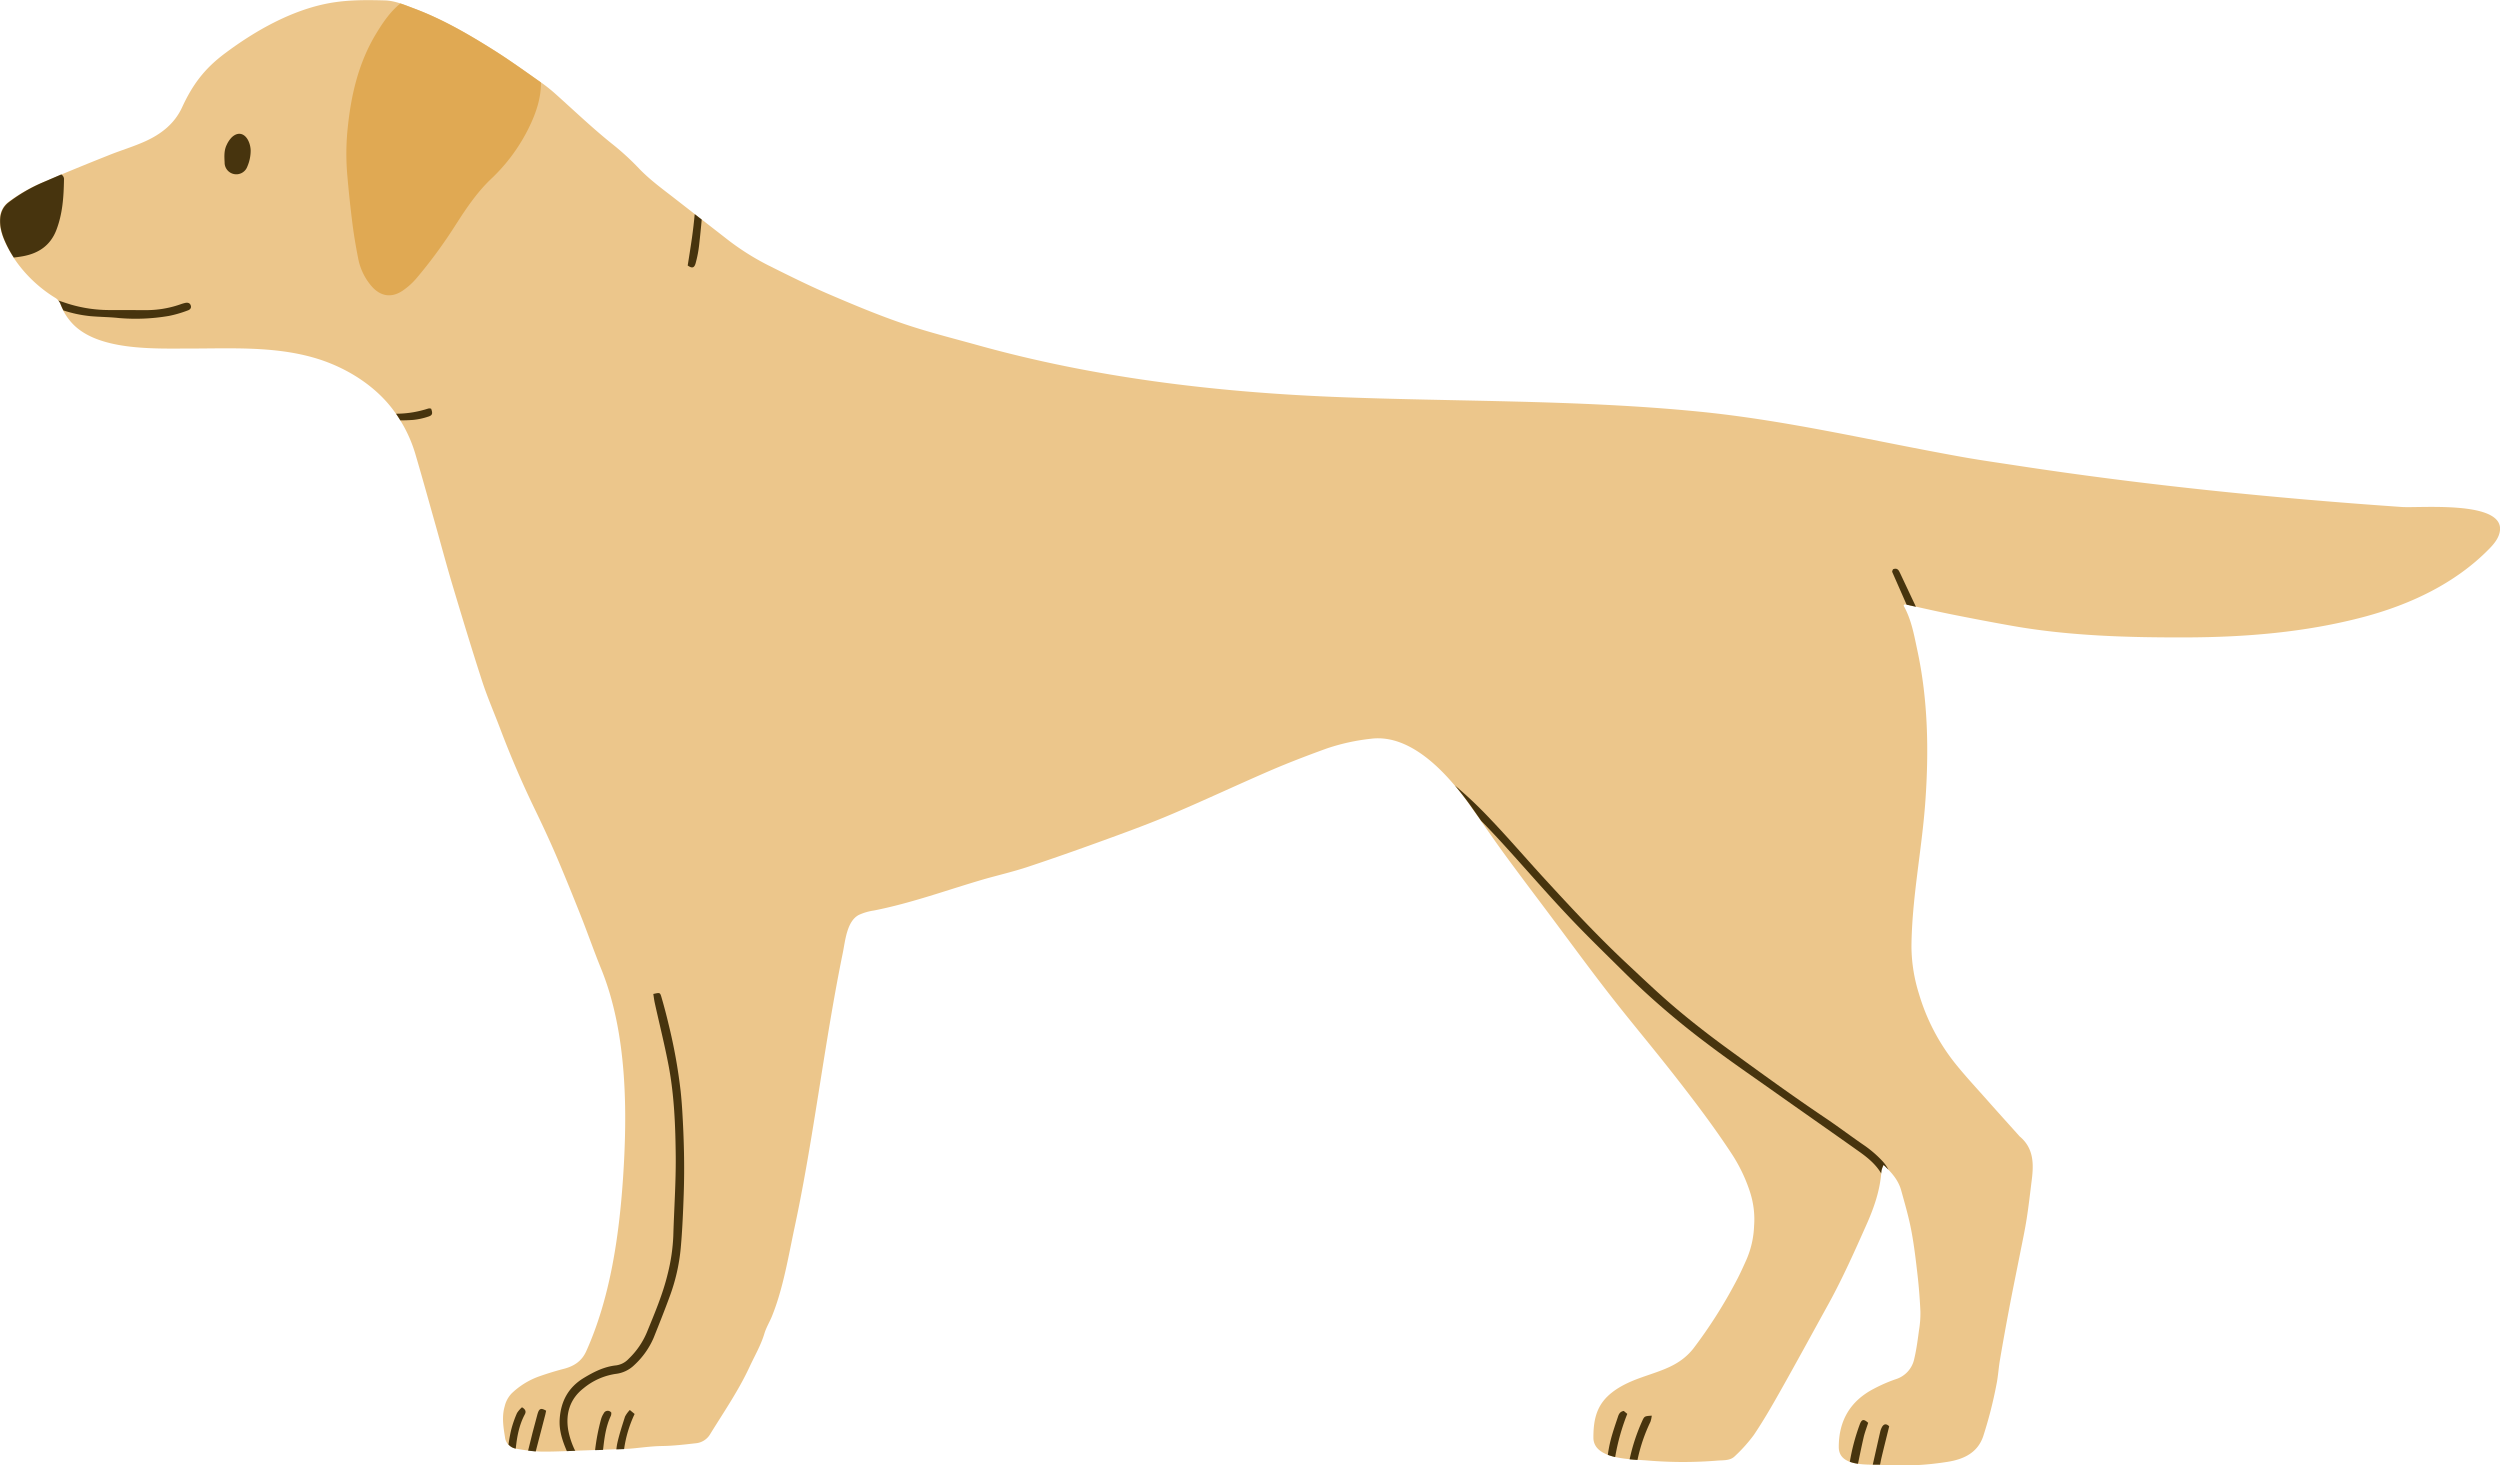 <svg id="Layer_1" data-name="Layer 1" xmlns="http://www.w3.org/2000/svg" viewBox="0 0 916.25 537.03"><defs><style>.cls-1{fill:#ecc68b;}.cls-2{fill:#47340e;}.cls-3{fill:#e0a953;}</style></defs><path class="cls-1" d="M913.32,652.22c-5.77-.1-15,.4-15-6.51,0-9.69,4.21-16.93,13-21.44a56.26,56.26,0,0,1,7.85-3.41A9.93,9.93,0,0,0,926,613.3c.81-3.42,1.26-6.94,1.73-10.43a37.37,37.37,0,0,0,.51-6.75q-.28-6.5-1-13c-.64-5.56-1.27-11.14-2.31-16.64-.94-5-2.36-9.87-3.72-14.77-1-3.69-3.41-6.56-6.48-9.39a9.08,9.08,0,0,0-.78,2.12c-.42,7-2.68,13.5-5.5,19.82-4.33,9.73-8.66,19.47-13.8,28.83-6,10.87-11.9,21.74-18,32.54-3,5.32-6.06,10.61-9.47,15.67a56.19,56.19,0,0,1-6.93,7.74c-1.68,1.71-4.17,1.47-6.29,1.63a155,155,0,0,1-25.4,0c-5.93-.54-20.11-.22-20.17-8.39,0-5.77.85-11,5.27-15.23,3.42-3.25,7.85-5.25,12.32-6.84,7.41-2.65,14-4.22,19.06-10.62a175.93,175.93,0,0,0,15.42-24.17c1.48-2.71,2.74-5.54,4-8.33a34,34,0,0,0,2.82-12.37A32.38,32.38,0,0,0,865.71,552a58.75,58.75,0,0,0-6.46-13.5c-6.79-10.38-14.32-20.26-22-30.05s-15.54-19.11-23.1-28.83c-7.67-9.87-15.05-20-22.54-30-5.42-7.23-10.87-14.42-16.19-21.72-4.24-5.82-8.26-11.8-12.45-17.66-7.73-10.83-21.13-26.07-36.17-24.11a75.68,75.68,0,0,0-16.17,3.57c-6.85,2.48-13.66,5.08-20.35,7.95-12.1,5.22-24,10.82-36.16,16-7.71,3.29-15.59,6.2-23.47,9.07-9.79,3.58-19.62,7.06-29.52,10.35-5.24,1.74-10.66,3-16,4.51-13.54,3.94-26.5,8.75-40.42,11.49a20.4,20.4,0,0,0-5.52,1.61c-4.48,2.33-5,9.64-5.92,14.05-4.54,22.23-7.71,44.7-11.43,67.06-1.85,11.19-3.85,22.35-6.22,33.44-2.28,10.69-4.18,22.44-8.32,32.62-.87,2.11-2.05,4-2.74,6.27-1.29,4.31-3.57,8.17-5.44,12.21-4,8.63-9.37,16.45-14.35,24.51a6.84,6.84,0,0,1-5.52,3.5c-4.12.48-8.22.95-12.39,1-3.67.07-7.33.59-11,.92-.28,0-.55.06-.83.07l-15.77.59c-5.45.18-10.89.51-16.33.47a65.37,65.37,0,0,1-9.32-1.07,4.74,4.74,0,0,1-4.12-4.23c-.61-3.75-1.21-7.52-.11-11.31a10.25,10.25,0,0,1,2.55-4.73,28.32,28.32,0,0,1,10.53-6.39c2.86-1,5.79-1.89,8.74-2.65,3.71-1,6.45-2.83,8.06-6.41,8.73-19.39,12-41.86,13.46-63,1.7-24.9,1.56-53.71-8-77.19-2.65-6.49-4.93-13.11-7.52-19.61-2.92-7.35-5.89-14.68-9-21.95-2.52-5.85-5.22-11.62-8-17.36q-6.94-14.4-12.58-29.34c-2.16-5.7-4.61-11.3-6.49-17.08-3.78-11.66-7.33-23.4-10.85-35.14-2.21-7.39-4.19-14.85-6.28-22.28-2.47-8.73-4.88-17.48-7.45-26.18a50.85,50.85,0,0,0-7.18-14.68c-7-10.08-18.62-17.2-30.51-20.49-14.68-4.07-30.06-3.19-45.14-3.19-12.75,0-33.28.86-42.72-9.11a20.78,20.78,0,0,1-4.44-7.15,4.56,4.56,0,0,0-2.06-2.42c-8.11-5-15.3-12.9-18.81-21.71-1.76-4.45-2.45-10.1,1.82-13.33A59,59,0,0,1,240,182.26c8-3.44,16.15-6.77,24.27-10,4.44-1.79,9.08-3.15,13.43-5.13,5.8-2.64,10.67-6.42,13.42-12.37,3.87-8.38,8.19-14.2,15.74-19.84,11.07-8.29,24.41-15.86,38.22-18.4,6.8-1.24,13.62-1.19,20.44-1,3.7.12,7.16,1.64,10.62,2.94,10.44,3.9,20,9.44,29.33,15.32,6.06,3.82,11.85,8,17.71,12.14a59.81,59.81,0,0,1,5.32,4.33c6.82,6.11,13.43,12.43,20.62,18.15a94.69,94.69,0,0,1,9.5,8.74c4.09,4.26,8.86,7.68,13.48,11.29q9,7,18,14a93.4,93.4,0,0,0,16,10.24c7.26,3.62,14.53,7.26,22,10.48,9,3.86,18,7.64,27.24,10.8,9,3.08,18.22,5.37,27.38,7.92C625,253.66,669,259,713,260.82c44.64,1.82,89.43,1,133.93,5.39,32.9,3.23,64.84,11,97.26,16.75,6.62,1.17,13.28,2.1,19.92,3.12,46.63,7.12,93.47,11.84,140.54,15.1,6.55.45,37.19-2.44,36,8.59-.3,2.7-2.19,5-4.11,6.91-12.28,12.51-28.85,20.31-45.94,24.83-21.1,5.58-43,7.4-64.8,7.47-21.23.06-42.8-.52-63.7-4.2-7.44-1.31-14.86-2.73-22.26-4.21-5.6-1.12-11.17-2.42-16.75-3.62a3.56,3.56,0,0,0-.8,0c-.06.16-.22.37-.17.46,2.85,5.09,3.81,10.77,5,16.31,3.9,18.1,4.24,36.71,2.95,55.11-1.25,17.95-5,35.71-5.11,53.67a59.1,59.1,0,0,0,2.75,17.11,75,75,0,0,0,13.67,26c3.61,4.46,7.55,8.68,11.37,13s7.67,8.57,11.51,12.85a4.89,4.89,0,0,0,.37.41c5.08,4.25,5.17,9.87,4.45,15.7-.61,4.84-1.14,9.7-1.9,14.52-.69,4.38-1.63,8.72-2.49,13.07-1.33,6.75-2.74,13.49-4,20.25q-1.74,9.2-3.31,18.43c-.5,2.94-.66,5.94-1.25,8.86a158.1,158.1,0,0,1-4.85,19c-2,6-7,8.46-13,9.42a112.86,112.86,0,0,1-23.52,1.26Z" transform="translate(-224.41 -115.37)"/><path class="cls-2" d="M245.05,199.71c2.31-6,2.7-12.16,2.81-18.4a2,2,0,0,0-1-2L240,182.26a59,59,0,0,0-12.36,7.22c-4.27,3.23-3.58,8.88-1.82,13.33a40.85,40.85,0,0,0,3.65,6.95c1.08-.12,2.16-.27,3.23-.46C238.49,208.26,242.84,205.39,245.05,199.71Z" transform="translate(-224.41 -115.37)"/><path class="cls-2" d="M918.2,324c-.1.3-.39.7-.29,1,1.74,4,3.52,8,5.28,12l3.41.76q-2.93-6.19-5.83-12.39C920.28,324.28,919.73,323.38,918.2,324Z" transform="translate(-224.41 -115.37)"/><path class="cls-3" d="M362.35,127.55c-6.74,11.07-9.44,23.33-10.63,36a90.55,90.55,0,0,0,0,16.3q.76,8.81,1.87,17.57c.54,4.23,1.25,8.43,2.08,12.61a21.85,21.85,0,0,0,4.92,10.23c3.2,3.7,7.23,4.42,11.32,1.69a25.8,25.8,0,0,0,5.11-4.56,179.29,179.29,0,0,0,14.7-20.1c3.77-5.84,7.64-11.58,12.75-16.42a65.16,65.16,0,0,0,13.75-18.65c2.63-5.34,4.49-10.82,4.46-16.61-5.72-4-11.39-8.12-17.3-11.85-9.34-5.88-18.89-11.42-29.33-15.32-1.62-.61-3.24-1.26-4.89-1.8C367.45,119.63,364.8,123.54,362.35,127.55Z" transform="translate(-224.41 -115.37)"/><path class="cls-2" d="M908,535.39c-4.77-3.25-9.37-6.74-14.18-10-12.21-8.19-24.11-16.84-36-25.5-6.54-4.76-12.94-9.71-19.11-14.92s-11.87-10.67-17.7-16.12c-10.74-10-20.73-20.75-30.64-31.55-6.62-7.21-13-14.67-19.76-21.75a152.34,152.34,0,0,0-13-12.34c2,2.4,3.87,4.81,5.45,7,1.42,2,2.81,4,4.2,6,1.91,1.94,3.79,3.92,5.65,5.91,8.72,9.4,17,19.15,25.82,28.5,6.82,7.28,14,14.21,21.12,21.27a296.5,296.5,0,0,0,30.25,26c7.67,5.83,15.64,11.29,23.52,16.86,10.72,7.59,21.49,15.1,32.2,22.7,3.12,2.21,6.07,4.64,8.06,8,0-.34.07-.67.09-1a9.08,9.08,0,0,1,.78-2.12c.64.59,1.22,1.18,1.8,1.78a13.75,13.75,0,0,0-2.13-3.1A41.69,41.69,0,0,0,908,535.39Z" transform="translate(-224.41 -115.37)"/><path class="cls-2" d="M432.66,639.46c-1-6.07.66-11.44,5.65-15.32A24,24,0,0,1,450,618.91a11.69,11.69,0,0,0,6.86-3.23,29.39,29.39,0,0,0,7.11-10c2-5,4-10,5.83-15a69.32,69.32,0,0,0,4.11-18c.59-6.59.86-13.22,1.09-19.83.34-10.08.08-20.15-.53-30.22-.15-2.44-.34-4.88-.6-7.32a195,195,0,0,0-4.37-24.33q-1.21-5.16-2.7-10.26c-.48-1.63-.61-1.59-2.95-1.06.17,1.09.3,2.22.54,3.32,1.7,7.71,3.63,15.37,5.1,23.12,2.05,10.91,2.47,22,2.58,33.05.08,9.7-.61,19.4-.89,29.11a68,68,0,0,1-2.06,14c-1.79,7.44-4.79,14.46-7.68,21.53a28.94,28.94,0,0,1-6.65,9.61,7.66,7.66,0,0,1-4.57,2.38c-4.35.46-8.1,2.35-11.75,4.55-5.77,3.45-8.5,8.61-8.93,15.09-.29,4.2,1,8,2.62,11.79l3.1-.13a6,6,0,0,1-.39-.7A29.4,29.4,0,0,1,432.66,639.46Z" transform="translate(-224.41 -115.37)"/><path class="cls-2" d="M268.09,231.94a72.06,72.06,0,0,0,18.21-.78,43.5,43.5,0,0,0,6.89-2c.87-.28,1.47-.92,1.12-1.88s-1.18-1.07-2.07-.88a17.12,17.12,0,0,0-1.85.56,37.79,37.79,0,0,1-12.78,2.07L264.05,229a50.73,50.73,0,0,1-13.65-2c-1.55-.45-3.09-1-4.62-1.5a4.34,4.34,0,0,1,.87,1.45,23.79,23.79,0,0,0,1,2.19,46.26,46.26,0,0,0,10,2.11C261.09,231.55,264.61,231.55,268.09,231.94Z" transform="translate(-224.41 -115.37)"/><path class="cls-2" d="M309.29,165.76a9.65,9.65,0,0,0-1.79,2.69c-1,2-.89,4.22-.77,6.39a4.29,4.29,0,0,0,8.3,1.64,14.73,14.73,0,0,0,1.25-5.91,8.79,8.79,0,0,0-.74-3.37C314.26,164.31,311.74,163.39,309.29,165.76Z" transform="translate(-224.41 -115.37)"/><path class="cls-2" d="M476.45,212.68c1.52,1.07,2.39,1,2.9-.8a43,43,0,0,0,1.32-6.93c.34-3,.64-6.06.92-9.1l-2.57-2q-.4,4.33-1,8.64C477.53,205.88,477,209.27,476.45,212.68Z" transform="translate(-224.41 -115.37)"/><path class="cls-2" d="M916.8,638.11c-1-1-1.88-.94-2.55.12a6.5,6.5,0,0,0-.77,2c-.92,4-1.8,8-2.7,11.94l2.54,0h.14c.12-.62.23-1.24.36-1.85C914.74,646.35,915.77,642.33,916.8,638.11Z" transform="translate(-224.41 -115.37)"/><path class="cls-2" d="M909.1,636.84c-1.65-1.49-2.37-1.39-3.12.67a75.27,75.27,0,0,0-3.61,13.61,14.28,14.28,0,0,0,3,.72c.64-3.14,1.28-6.27,2-9.4C907.78,640.53,908.52,638.67,909.1,636.84Z" transform="translate(-224.41 -115.37)"/><path class="cls-2" d="M381.35,268.07c1.56-.48,1.71-1.13,1.08-2.9a2.45,2.45,0,0,0-.79-.12c-.63.13-1.23.37-1.85.52A37.64,37.64,0,0,1,369.56,267c.55.79,1.06,1.61,1.57,2.43,1.52,0,3.05-.05,4.57-.15A25.18,25.18,0,0,0,381.35,268.07Z" transform="translate(-224.41 -115.37)"/><path class="cls-2" d="M819.52,632.48c-1.5.25-1.87,1.33-2.2,2.35-.94,2.83-1.93,5.65-2.65,8.54-.43,1.71-.75,3.45-1,5.2a19.78,19.78,0,0,0,2.7.82,78.21,78.21,0,0,1,4.44-15.83Z" transform="translate(-224.41 -115.37)"/><path class="cls-2" d="M829.78,634.21c-2.56.17-2.69.17-3.47,1.88a69.41,69.41,0,0,0-4.65,14.13c1,.09,2,.17,2.89.23a60.69,60.69,0,0,1,4.75-14A10.81,10.81,0,0,0,829.78,634.21Z" transform="translate(-224.41 -115.37)"/><path class="cls-2" d="M448.45,633.1a1.61,1.61,0,0,0-2.78.28,7.83,7.83,0,0,0-1,2.23,75.71,75.71,0,0,0-2.16,11.25l2.92-.11c.48-4.3,1-8.58,2.91-12.59A3.27,3.27,0,0,0,448.45,633.1Z" transform="translate(-224.41 -115.37)"/><path class="cls-2" d="M455.24,632.13a10.66,10.66,0,0,0-1.76,2.42c-1,3.16-2.06,6.34-2.79,9.58a22.11,22.11,0,0,0-.38,2.44l2.83-.1A44.92,44.92,0,0,1,457,633.59Z" transform="translate(-224.41 -115.37)"/><path class="cls-2" d="M424.57,632.39c-1.83-1.07-2.56-.92-3.15,1.19-1.26,4.45-2.36,8.95-3.46,13.45.93.13,1.85.24,2.79.31,1.19-4.48,2.34-9,3.5-13.46C424.38,633.37,424.47,632.86,424.57,632.39Z" transform="translate(-224.41 -115.37)"/><path class="cls-2" d="M415.72,631.14a9.7,9.7,0,0,0-1.83,2.12,39.47,39.47,0,0,0-2.13,6.14c-.42,1.77-.73,3.57-1,5.37a4.63,4.63,0,0,0,2.67,1.52c.46-4.32,1.21-8.57,3.29-12.48C417.16,633,417.33,632.08,415.72,631.14Z" transform="translate(-224.41 -115.37)"/></svg>
